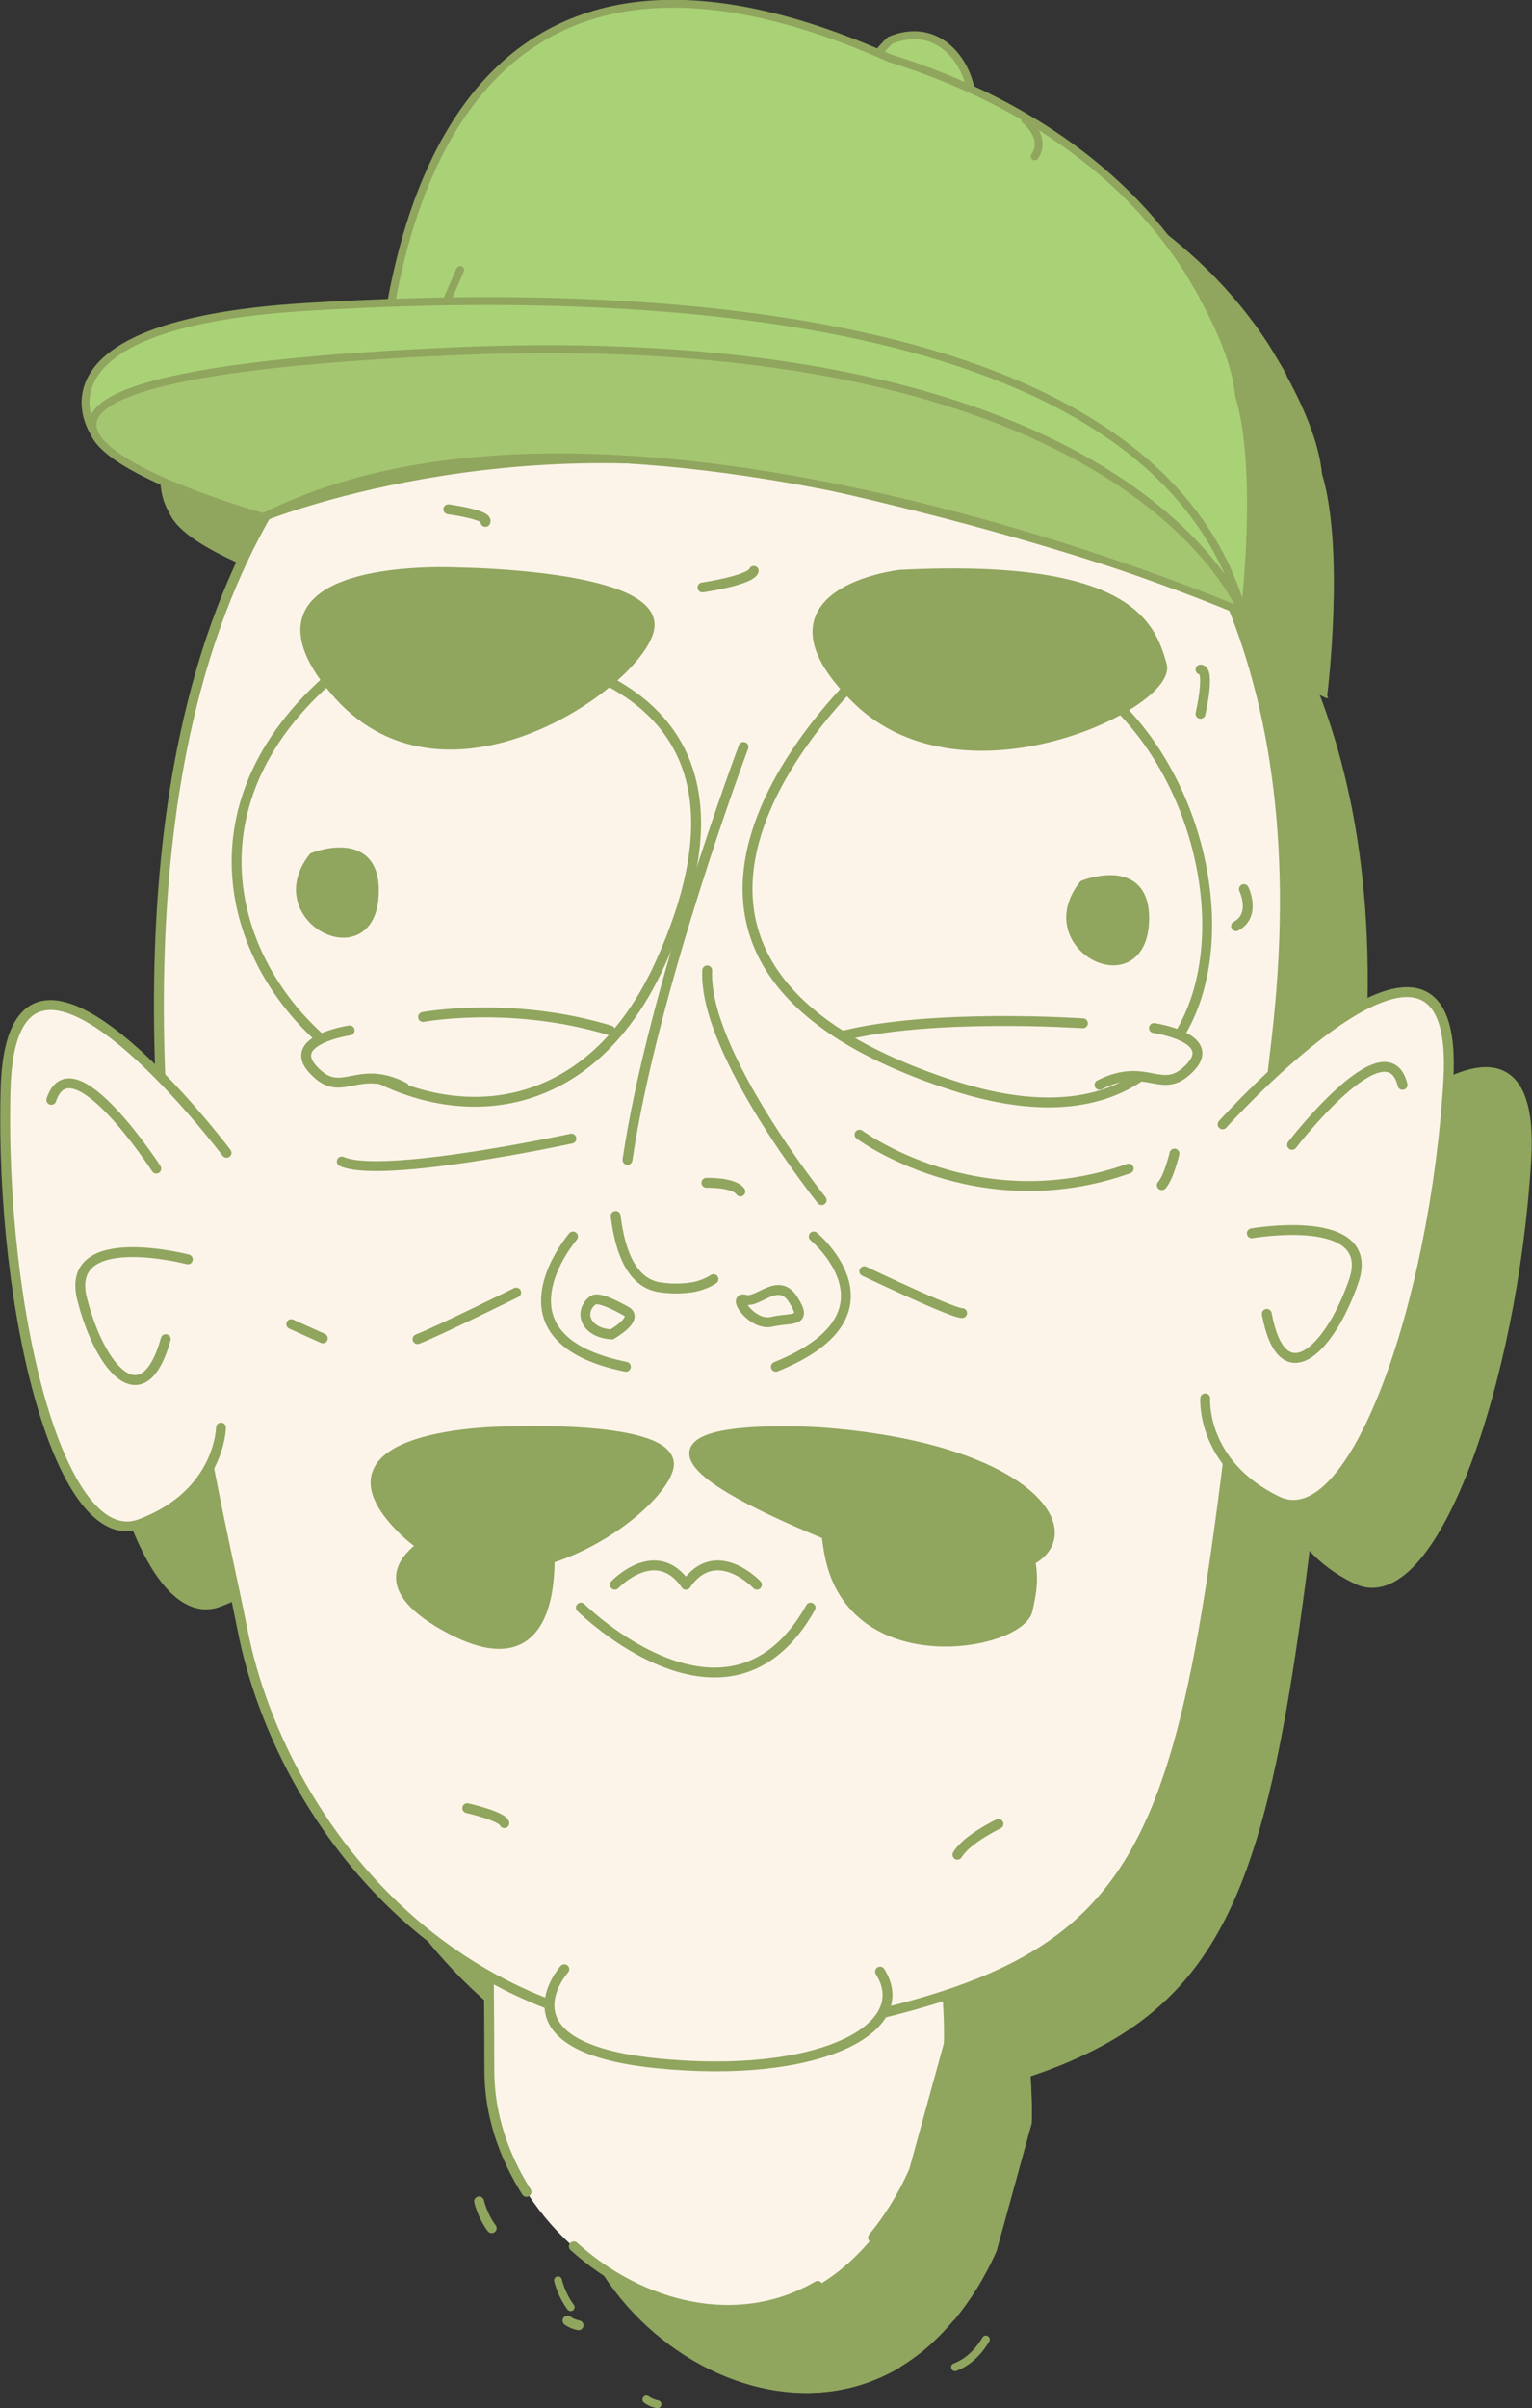<?xml version="1.0" encoding="utf-8"?>
<!-- Generator: Adobe Illustrator 22.1.0, SVG Export Plug-In . SVG Version: 6.00 Build 0)  -->
<svg version="1.1" id="Layer_1" xmlns="http://www.w3.org/2000/svg" xmlns:xlink="http://www.w3.org/1999/xlink" x="0px" y="0px"
	 viewBox="0 0 194.1 305" style="enable-background:new 0 0 194.1 305;" xml:space="preserve">
<rect x="0" y="0" width="194.1" height="305" fill="#333333" stroke="none"/>
<style type="text/css">
	.st0{fill:#90A55E;stroke:#90A55E;stroke-linecap:round;stroke-miterlimit:10;}
	.st1{fill:#FCF4E9;stroke:#90A55E;stroke-width:1.25;stroke-linecap:round;stroke-miterlimit:10;}
	.st2{fill:#FCF4E9;}
	.st3{fill:none;stroke:#90A55E;stroke-width:1.25;stroke-linecap:round;stroke-miterlimit:10;}
	.st4{fill:#90A55E;stroke:#90A55E;stroke-width:1.25;stroke-linecap:round;stroke-miterlimit:10;}
	.st5{fill:#A9D277;stroke:#90A55E;stroke-linecap:round;stroke-miterlimit:10;}
	.st6{fill:#A5C670;stroke:#90A55E;stroke-linecap:round;stroke-miterlimit:10;}
</style>
<g id="Layer_5">
</g>
<g id="Layer_3">
</g>
<g>
	<path id="XMLID_10850_" class="st0" d="M121,299.8c1.3-0.5,2.7-1.5,3.9-3.5"/>
	<path id="XMLID_10849_" class="st0" d="M70.7,288.8c0,0,0.4,1.8,1.6,3.4"/>
	<g>
		<path id="XMLID_10848_" class="st0" d="M130.2,268.9c0.3-5.5-1.5-21.3-1.9-26.4c-0.3-4.7-1-8.7-2-12
			c18.1-30.9-31.9-66.5-49.8-26.7c-5.6,12.4-4.9,36.4-4.8,40.6c0.1,5.3,0.2,23.2,0.3,27.8c0.1,25.9,38.5,46.5,53.7,12.7"/>
		<path id="XMLID_10847_" class="st0" d="M76.7,287.6c-2.9-4.6-4.7-9.8-4.7-15.4c0-4.6-0.1-22.5-0.3-27.8
			c-0.1-4.1-0.8-28.1,4.8-40.6c17.9-39.8,67.9-4.2,49.8,26.7c1,3.4,1.7,7.3,2,12c0.3,5.1,2.2,20.9,1.9,26.4l-4.4,16
			c-1.5,3.4-3.3,6.2-5.2,8.5"/>
		<path id="XMLID_10846_" class="st0" d="M76.7,287.6"/>
		<path id="XMLID_10845_" class="st0" d="M113.6,299.5c-10.1,5.9-22.4,2.7-30.9-5"/>
	</g>
	<g>
		<g id="XMLID_10834_">
			<g id="XMLID_10835_">
				<path id="XMLID_10844_" class="st0" d="M101.3,39.4c0,0,81.8,5.9,70.4,102.5c-11.4,96.6-8.3,114.3-54.5,124.1
					s-71.5-23.9-76.5-49.7S-1.3,52.1,101.3,39.4z"/>
				<path id="XMLID_10843_" class="st0" d="M81.5,259.4c0,0-8.8,9.8,11.6,11.9s33-4.3,28.4-11.6"/>
				<path id="XMLID_10842_" class="st0" d="M164.9,152.4c0,0,30.3-33.7,28.6-5.5s-12,57.9-21.7,53.2c-9.7-4.7-9.1-13-9.1-13"/>
				<path id="XMLID_10841_" class="st0" d="M173.7,155c0,0,12-15.6,14-7.6"/>
				<path id="XMLID_10840_" class="st0" d="M168.6,166.2c0,0,16-2.8,12.9,6.1s-9.1,14.4-11,4.1"/>
				<g id="XMLID_10836_">
					<path id="XMLID_10839_" class="st0" d="M38.7,156c0,0-27.3-36.2-28-7.9c-0.7,28.2,7,58.7,17.1,54.9
						c10.1-3.8,10.2-12.2,10.2-12.2"/>
					<path id="XMLID_10838_" class="st0" d="M29.8,158c0,0-10.7-16.5-13.3-8.7"/>
					<path id="XMLID_10837_" class="st0" d="M33.8,169.5c0,0-15.7-4.1-13.4,5c2.3,9.1,7.8,15.1,10.6,5.1"/>
				</g>
			</g>
		</g>
		<path id="XMLID_10833_" class="st0" d="M57.4,91.6c0,0,56.9-5.5,36.3,40.3S9.6,123.5,57.4,91.6z"/>
		<path id="XMLID_10832_" class="st0" d="M49.7,118.6c0,0,8.5-3.4,7.6,5.4C56.3,132.7,43.8,126.1,49.7,118.6z"/>
		<path id="XMLID_10831_" class="st0" d="M120.6,94c0,0-41.8,36.7,10.2,53.5S166.1,75.3,120.6,94z"/>
		<path id="XMLID_10830_" class="st0" d="M147.3,122.1c0,0,8.5-3.4,7.6,5.4C153.8,136.2,141.4,129.6,147.3,122.1z"/>
		<path id="XMLID_10829_" class="st0" d="M124,82.8c0,0-19.2,2.2-5.5,15.7s40.1,0.5,38.7-4.3C155.8,89.4,153.3,81.3,124,82.8z"/>
		<path id="XMLID_10828_" class="st0" d="M68.2,82.5c0,0-29.6-1.7-15.9,14.8s38-0.4,39.9-7.4C94.2,82.8,68.2,82.5,68.2,82.5z"/>
		<path id="XMLID_10827_" class="st0" d="M54.3,140.5c0,0-8.2,1.2-4.6,5c3.6,3.9,5.4-0.9,11.5,2.2"/>
		<path id="XMLID_10826_" class="st0" d="M156.2,140.2c0,0,8.2,1.2,4.6,5s-5.4-0.9-11.5,2.2"/>
		<path id="XMLID_10825_" class="st0" d="M147.2,139.6c0,0-19.2-1.3-30.5,1.6"/>
		<path id="XMLID_10824_" class="st0" d="M63.6,138.8c0,0,11.2-2.1,23.7,1.7"/>
		<g>
			<path id="XMLID_10823_" class="st0" d="M114.1,162c0,0-15-18.7-14.5-29.1"/>
			<g id="XMLID_10820_">
				<path id="XMLID_10822_" class="st0" d="M88,164c0.6,4.9,2.2,8.4,5.4,9c1.8,0.3,3.3,0.2,4.5,0c1-0.2,1.9-0.6,2.5-1"/>
				<path id="XMLID_10821_" class="st0" d="M104.2,104.6c0,0-11.5,30.6-14.7,52.3"/>
			</g>
			<g id="XMLID_10814_">
				<path id="XMLID_10819_" class="st0" d="M82.6,166.6c0,0-11.1,12.9,6.7,16.5"/>
				<path id="XMLID_10818_" class="st0" d="M113.1,166.6c0,0,11.8,9.8-4.8,16.5"/>
				<path id="XMLID_10817_" class="st0" d="M104.4,174.6c1.7,0.5,4.2-3,6.1,0c1.9,3-0.2,2.2-2.7,2.8S102.7,174.1,104.4,174.6z"/>
				<path id="XMLID_10816_" class="st0" d="M87.5,179c-3.4-0.2-4.2-2.9-2.4-4.3c0.6-0.5,2.5,0.4,4.3,1.4
					C90.9,177.1,87.5,179,87.5,179z"/>
				<path id="XMLID_10815_" class="st0" d="M99.5,159.8c0,0,3.5-0.1,4.3,1.1"/>
			</g>
		</g>
		<g>
			<g id="XMLID_10809_">
				<path id="XMLID_10813_" class="st0" d="M79,200.1c0,0-30.3,5.8-12.7,15.8C84,225.9,79,200.1,79,200.1z"/>
				<path id="XMLID_10812_" class="st0" d="M73.9,191.3c0,0-25.3,0.1-12.9,12.4c12.4,12.3,32.3-2.1,33.7-7.8
					C96,190.3,73.9,191.3,73.9,191.3z"/>
				<path id="XMLID_10811_" class="st0" d="M124.6,194.9c0,0-12.5-3.4-9.5,12c3,15.4,24.1,11.5,25.1,7
					C141.2,209.4,142.9,201.8,124.6,194.9z"/>
				<path id="XMLID_10810_" class="st0" d="M113.9,191.4c0,0-36-2.4,0.2,12.7S155,194.4,113.9,191.4z"/>
			</g>
			<g id="XMLID_10805_">
				<path id="XMLID_10808_" class="st0" d="M83.6,213.6c0,0,18.7,18.5,29.1,0"/>
				<path id="XMLID_10807_" class="st0" d="M87.9,210.7c0,0,5.2-5.5,9,0"/>
				<path id="XMLID_10806_" class="st0" d="M105.9,210.7c0,0-5.2-5.5-9,0"/>
			</g>
		</g>
		<g>
			<path id="XMLID_10804_" class="st0" d="M122.8,15.1c0,0-10.2,9,2.5,13.1S134,10.5,122.8,15.1z"/>
			<path id="XMLID_10803_" class="st0" d="M167,60.1c-0.3-3.2-1.7-7.3-4.5-12.4c0-0.1,0-0.1,0-0.1l0,0c-0.6-1.1-1.3-2.2-2-3.4
				c-9.1-14.3-24.1-22.6-37.7-26.8C63.9-8.9,58,46.7,57.8,67.8c0,2,26.4-0.2,50.5-6.2c30.6,12.3,59.4,26.1,59.4,26.1
				S169.9,69.6,167,60.1z"/>
			<path id="XMLID_10802_" class="st0" d="M43.4,75.5c0,0,31.3-12.7,68.1-4.7s55.9,16.6,55.9,16.6c-11.7-40.5-83-40.8-119-38.5
				c-36,2.3-26.4,16-26.4,16S27.4,71.6,43.4,75.5z"/>
			<path id="XMLID_10801_" class="st0" d="M43.4,75.5c0,0-62.1-17.2,23.9-21c86-3.8,100.1,33,100.1,33S87.8,53.1,43.4,75.5z"/>
			<path id="XMLID_10800_" class="st0" d="M139.9,25.2c0,0,2.8,2.2,1.2,4.6"/>
			<line id="XMLID_10799_" class="st0" x1="66.6" y1="48.1" x2="68.3" y2="44.2"/>
		</g>
		<path id="XMLID_10798_" class="st0" d="M118.9,153.7c0,0,14.9,11.1,34.1,4.3"/>
		<path id="XMLID_10797_" class="st0" d="M82.4,154.2c0,0-24,5.2-29.1,2.9"/>
		<path id="XMLID_10796_" class="st0" d="M75.4,173.7c0,0-9.7,4.8-12.5,5.9"/>
		<line id="XMLID_10795_" class="st0" x1="46.9" y1="177.7" x2="50.9" y2="179.5"/>
		<path id="XMLID_10794_" class="st0" d="M119.5,171c0,0,11.3,5.4,12.4,5.3"/>
		<path id="XMLID_10793_" class="st0" d="M167.6,122.6c0,0,1.6,3.3-1,4.7"/>
		<path id="XMLID_10792_" class="st0" d="M158.8,156.1c0,0-0.7,3-1.6,4"/>
		<path id="XMLID_10791_" class="st0" d="M162.1,100.4c0,0,1.3-5.6,0-5.6"/>
		<path id="XMLID_10790_" class="st0" d="M66.8,74.5c0,0,5.2,0.7,4.7,1.6"/>
		<path id="XMLID_10789_" class="st0" d="M99,84.4c0,0,6.1-0.9,6.5-2.1"/>
		<path id="XMLID_10788_" class="st0" d="M69.2,239c0,0,4.4,1,4.7,1.9"/>
		<path id="XMLID_10787_" class="st0" d="M136.5,241c0,0-4,1.9-5.2,3.9"/>
	</g>
	<path id="XMLID_10786_" class="st0" d="M81.9,303.9c0.4,0.3,0.9,0.5,1.4,0.6"/>
</g>
<g>
	<path id="XMLID_157_" class="st1" d="M111,289.8c1.3-0.5,2.7-1.5,3.9-3.5"/>
	<path id="XMLID_156_" class="st1" d="M60.7,278.8c0,0,0.4,1.8,1.6,3.4"/>
	<g>
		<path id="XMLID_155_" class="st2" d="M120.2,258.9c0.3-5.5-1.5-21.3-1.9-26.4c-0.3-4.7-1-8.7-2-12c18.1-30.9-31.9-66.5-49.8-26.7
			c-5.6,12.4-4.9,36.4-4.8,40.6c0.1,5.3,0.2,23.2,0.3,27.8c0.1,25.9,38.5,46.5,53.7,12.7"/>
		<path id="XMLID_154_" class="st3" d="M66.7,277.6c-2.9-4.6-4.7-9.8-4.7-15.4c0-4.6-0.1-22.5-0.3-27.8c-0.1-4.1-0.8-28.1,4.8-40.6
			c17.9-39.8,67.9-4.2,49.8,26.7c1,3.4,1.7,7.3,2,12c0.3,5.1,2.2,20.9,1.9,26.4l-4.4,16c-1.5,3.4-3.3,6.2-5.2,8.5"/>
		<path id="XMLID_153_" class="st3" d="M66.7,277.6"/>
		<path id="XMLID_152_" class="st3" d="M103.6,289.5c-10.1,5.9-22.4,2.7-30.9-5"/>
	</g>
	<g>
		<g id="XMLID_141_">
			<g id="XMLID_142_">
				<path id="XMLID_151_" class="st1" d="M91.3,29.4c0,0,81.8,5.9,70.4,102.5c-11.4,96.6-8.3,114.3-54.5,124.1s-71.5-23.9-76.5-49.7
					S-11.3,42.1,91.3,29.4z"/>
				<path id="XMLID_150_" class="st1" d="M71.5,249.4c0,0-8.8,9.8,11.6,11.9s33-4.3,28.4-11.6"/>
				<path id="XMLID_149_" class="st1" d="M154.9,142.4c0,0,30.3-33.7,28.6-5.5s-12,57.9-21.7,53.2c-9.7-4.7-9.1-13-9.1-13"/>
				<path id="XMLID_148_" class="st1" d="M163.7,145c0,0,12-15.6,14-7.6"/>
				<path id="XMLID_147_" class="st1" d="M158.6,156.2c0,0,16-2.8,12.9,6.1s-9.1,14.4-11,4.1"/>
				<g id="XMLID_143_">
					<path id="XMLID_146_" class="st1" d="M28.7,146c0,0-27.3-36.2-28-7.9s7,58.7,17.1,54.9c10.1-3.8,10.2-12.2,10.2-12.2"/>
					<path id="XMLID_145_" class="st1" d="M19.8,148c0,0-10.7-16.5-13.3-8.7"/>
					<path id="XMLID_144_" class="st1" d="M23.8,159.5c0,0-15.7-4.1-13.4,5c2.3,9.1,7.8,15.1,10.6,5.1"/>
				</g>
			</g>
		</g>
		<path id="XMLID_140_" class="st1" d="M47.4,81.6c0,0,56.9-5.5,36.3,40.3S-0.4,113.5,47.4,81.6z"/>
		<path id="XMLID_139_" class="st4" d="M39.7,108.6c0,0,8.5-3.4,7.6,5.4C46.3,122.7,33.8,116.1,39.7,108.6z"/>
		<path id="XMLID_138_" class="st1" d="M110.6,84c0,0-41.8,36.7,10.2,53.5S156.1,65.3,110.6,84z"/>
		<path id="XMLID_137_" class="st4" d="M137.3,112.1c0,0,8.5-3.4,7.6,5.4C143.8,126.2,131.4,119.6,137.3,112.1z"/>
		<path id="XMLID_136_" class="st4" d="M114,72.8c0,0-19.2,2.2-5.5,15.7s40.1,0.5,38.7-4.3C145.8,79.4,143.3,71.3,114,72.8z"/>
		<path id="XMLID_135_" class="st4" d="M58.2,72.5c0,0-29.6-1.7-15.9,14.8s38-0.4,39.9-7.4C84.2,72.8,58.2,72.5,58.2,72.5z"/>
		<path id="XMLID_134_" class="st1" d="M44.3,130.5c0,0-8.2,1.2-4.6,5c3.6,3.9,5.4-0.9,11.5,2.2"/>
		<path id="XMLID_133_" class="st1" d="M146.2,130.2c0,0,8.2,1.2,4.6,5s-5.4-0.9-11.5,2.2"/>
		<path id="XMLID_132_" class="st1" d="M137.2,129.6c0,0-19.2-1.3-30.5,1.6"/>
		<path id="XMLID_131_" class="st1" d="M53.6,128.8c0,0,11.2-2.1,23.7,1.7"/>
		<g>
			<path id="XMLID_130_" class="st1" d="M104.1,152c0,0-15-18.7-14.5-29.1"/>
			<g id="XMLID_127_">
				<path id="XMLID_129_" class="st1" d="M78,154c0.6,4.9,2.2,8.4,5.4,9c1.8,0.3,3.3,0.2,4.5,0c1-0.2,1.9-0.6,2.5-1"/>
				<path id="XMLID_128_" class="st1" d="M94.2,94.6c0,0-11.5,30.6-14.7,52.3"/>
			</g>
			<g id="XMLID_121_">
				<path id="XMLID_126_" class="st1" d="M72.6,156.6c0,0-11.1,12.9,6.7,16.5"/>
				<path id="XMLID_125_" class="st1" d="M103.1,156.6c0,0,11.8,9.8-4.8,16.5"/>
				<path id="XMLID_124_" class="st1" d="M94.4,164.6c1.7,0.5,4.2-3,6.1,0c1.9,3-0.2,2.2-2.7,2.8S92.7,164.1,94.4,164.6z"/>
				<path id="XMLID_123_" class="st1" d="M77.5,169c-3.4-0.2-4.2-2.9-2.4-4.3c0.6-0.5,2.5,0.4,4.3,1.4C80.9,167.1,77.5,169,77.5,169
					z"/>
				<path id="XMLID_122_" class="st1" d="M89.5,149.8c0,0,3.5-0.1,4.3,1.1"/>
			</g>
		</g>
		<g>
			<g id="XMLID_116_">
				<path id="XMLID_120_" class="st4" d="M69,190.1c0,0-30.3,5.8-12.7,15.8C74,215.9,69,190.1,69,190.1z"/>
				<path id="XMLID_119_" class="st4" d="M63.9,181.3c0,0-25.3,0.1-12.9,12.4c12.4,12.3,32.3-2.1,33.7-7.8
					C86,180.3,63.9,181.3,63.9,181.3z"/>
				<path id="XMLID_118_" class="st4" d="M114.6,184.9c0,0-12.5-3.4-9.5,12c3,15.4,24.1,11.5,25.1,7
					C131.2,199.4,132.9,191.8,114.6,184.9z"/>
				<path id="XMLID_117_" class="st4" d="M103.9,181.4c0,0-36-2.4,0.2,12.7S145,184.4,103.9,181.4z"/>
			</g>
			<g id="XMLID_112_">
				<path id="XMLID_115_" class="st1" d="M73.6,203.6c0,0,18.7,18.5,29.1,0"/>
				<path id="XMLID_114_" class="st1" d="M77.9,200.7c0,0,5.2-5.5,9,0"/>
				<path id="XMLID_113_" class="st1" d="M95.9,200.7c0,0-5.2-5.5-9,0"/>
			</g>
		</g>
		<g>
			<path id="XMLID_111_" class="st5" d="M112.8,5.1c0,0-10.2,9,2.5,13.1S124,0.5,112.8,5.1z"/>
			<path id="XMLID_110_" class="st5" d="M157,50.1c-0.3-3.2-1.7-7.3-4.5-12.4c0-0.1,0-0.1,0-0.1l0,0c-0.6-1.1-1.3-2.2-2-3.4
				c-9.1-14.3-24.1-22.6-37.7-26.8C53.9-18.9,48,36.7,47.8,57.8c0,2,26.4-0.2,50.5-6.2c30.6,12.3,59.4,26.1,59.4,26.1
				S159.9,59.6,157,50.1z"/>
			<path id="XMLID_109_" class="st5" d="M33.4,65.5c0,0,31.3-12.7,68.1-4.7s55.9,16.6,55.9,16.6c-11.7-40.5-83-40.8-119-38.5
				c-36,2.3-26.4,16-26.4,16S17.4,61.6,33.4,65.5z"/>
			<path id="XMLID_108_" class="st6" d="M33.4,65.5c0,0-62.1-17.2,23.9-21c86-3.8,100.1,33,100.1,33S77.8,43.1,33.4,65.5z"/>
			<path id="XMLID_107_" class="st5" d="M129.9,15.2c0,0,2.8,2.2,1.2,4.6"/>
			<line id="XMLID_106_" class="st5" x1="56.6" y1="38.1" x2="58.3" y2="34.2"/>
		</g>
		<path id="XMLID_105_" class="st1" d="M108.9,143.7c0,0,14.9,11.1,34.1,4.3"/>
		<path id="XMLID_104_" class="st1" d="M72.4,144.2c0,0-24,5.2-29.1,2.9"/>
		<path id="XMLID_103_" class="st1" d="M65.4,163.7c0,0-9.7,4.8-12.5,5.9"/>
		<line id="XMLID_102_" class="st1" x1="36.9" y1="167.7" x2="40.9" y2="169.5"/>
		<path id="XMLID_101_" class="st1" d="M109.5,161c0,0,11.3,5.4,12.4,5.3"/>
		<path id="XMLID_100_" class="st1" d="M157.6,112.6c0,0,1.6,3.3-1,4.7"/>
		<path id="XMLID_99_" class="st1" d="M148.8,146.1c0,0-0.7,3-1.6,4"/>
		<path id="XMLID_98_" class="st1" d="M152.1,90.4c0,0,1.3-5.6,0-5.6"/>
		<path id="XMLID_97_" class="st1" d="M56.8,64.5c0,0,5.2,0.7,4.7,1.6"/>
		<path id="XMLID_96_" class="st1" d="M89,74.4c0,0,6.1-0.9,6.5-2.1"/>
		<path id="XMLID_95_" class="st1" d="M59.2,229c0,0,4.4,1,4.7,1.9"/>
		<path id="XMLID_94_" class="st1" d="M126.5,231c0,0-4,1.9-5.2,3.9"/>
	</g>
	<path id="XMLID_93_" class="st1" d="M71.9,293.9c0.4,0.3,0.9,0.5,1.4,0.6"/>
</g>
</svg>

